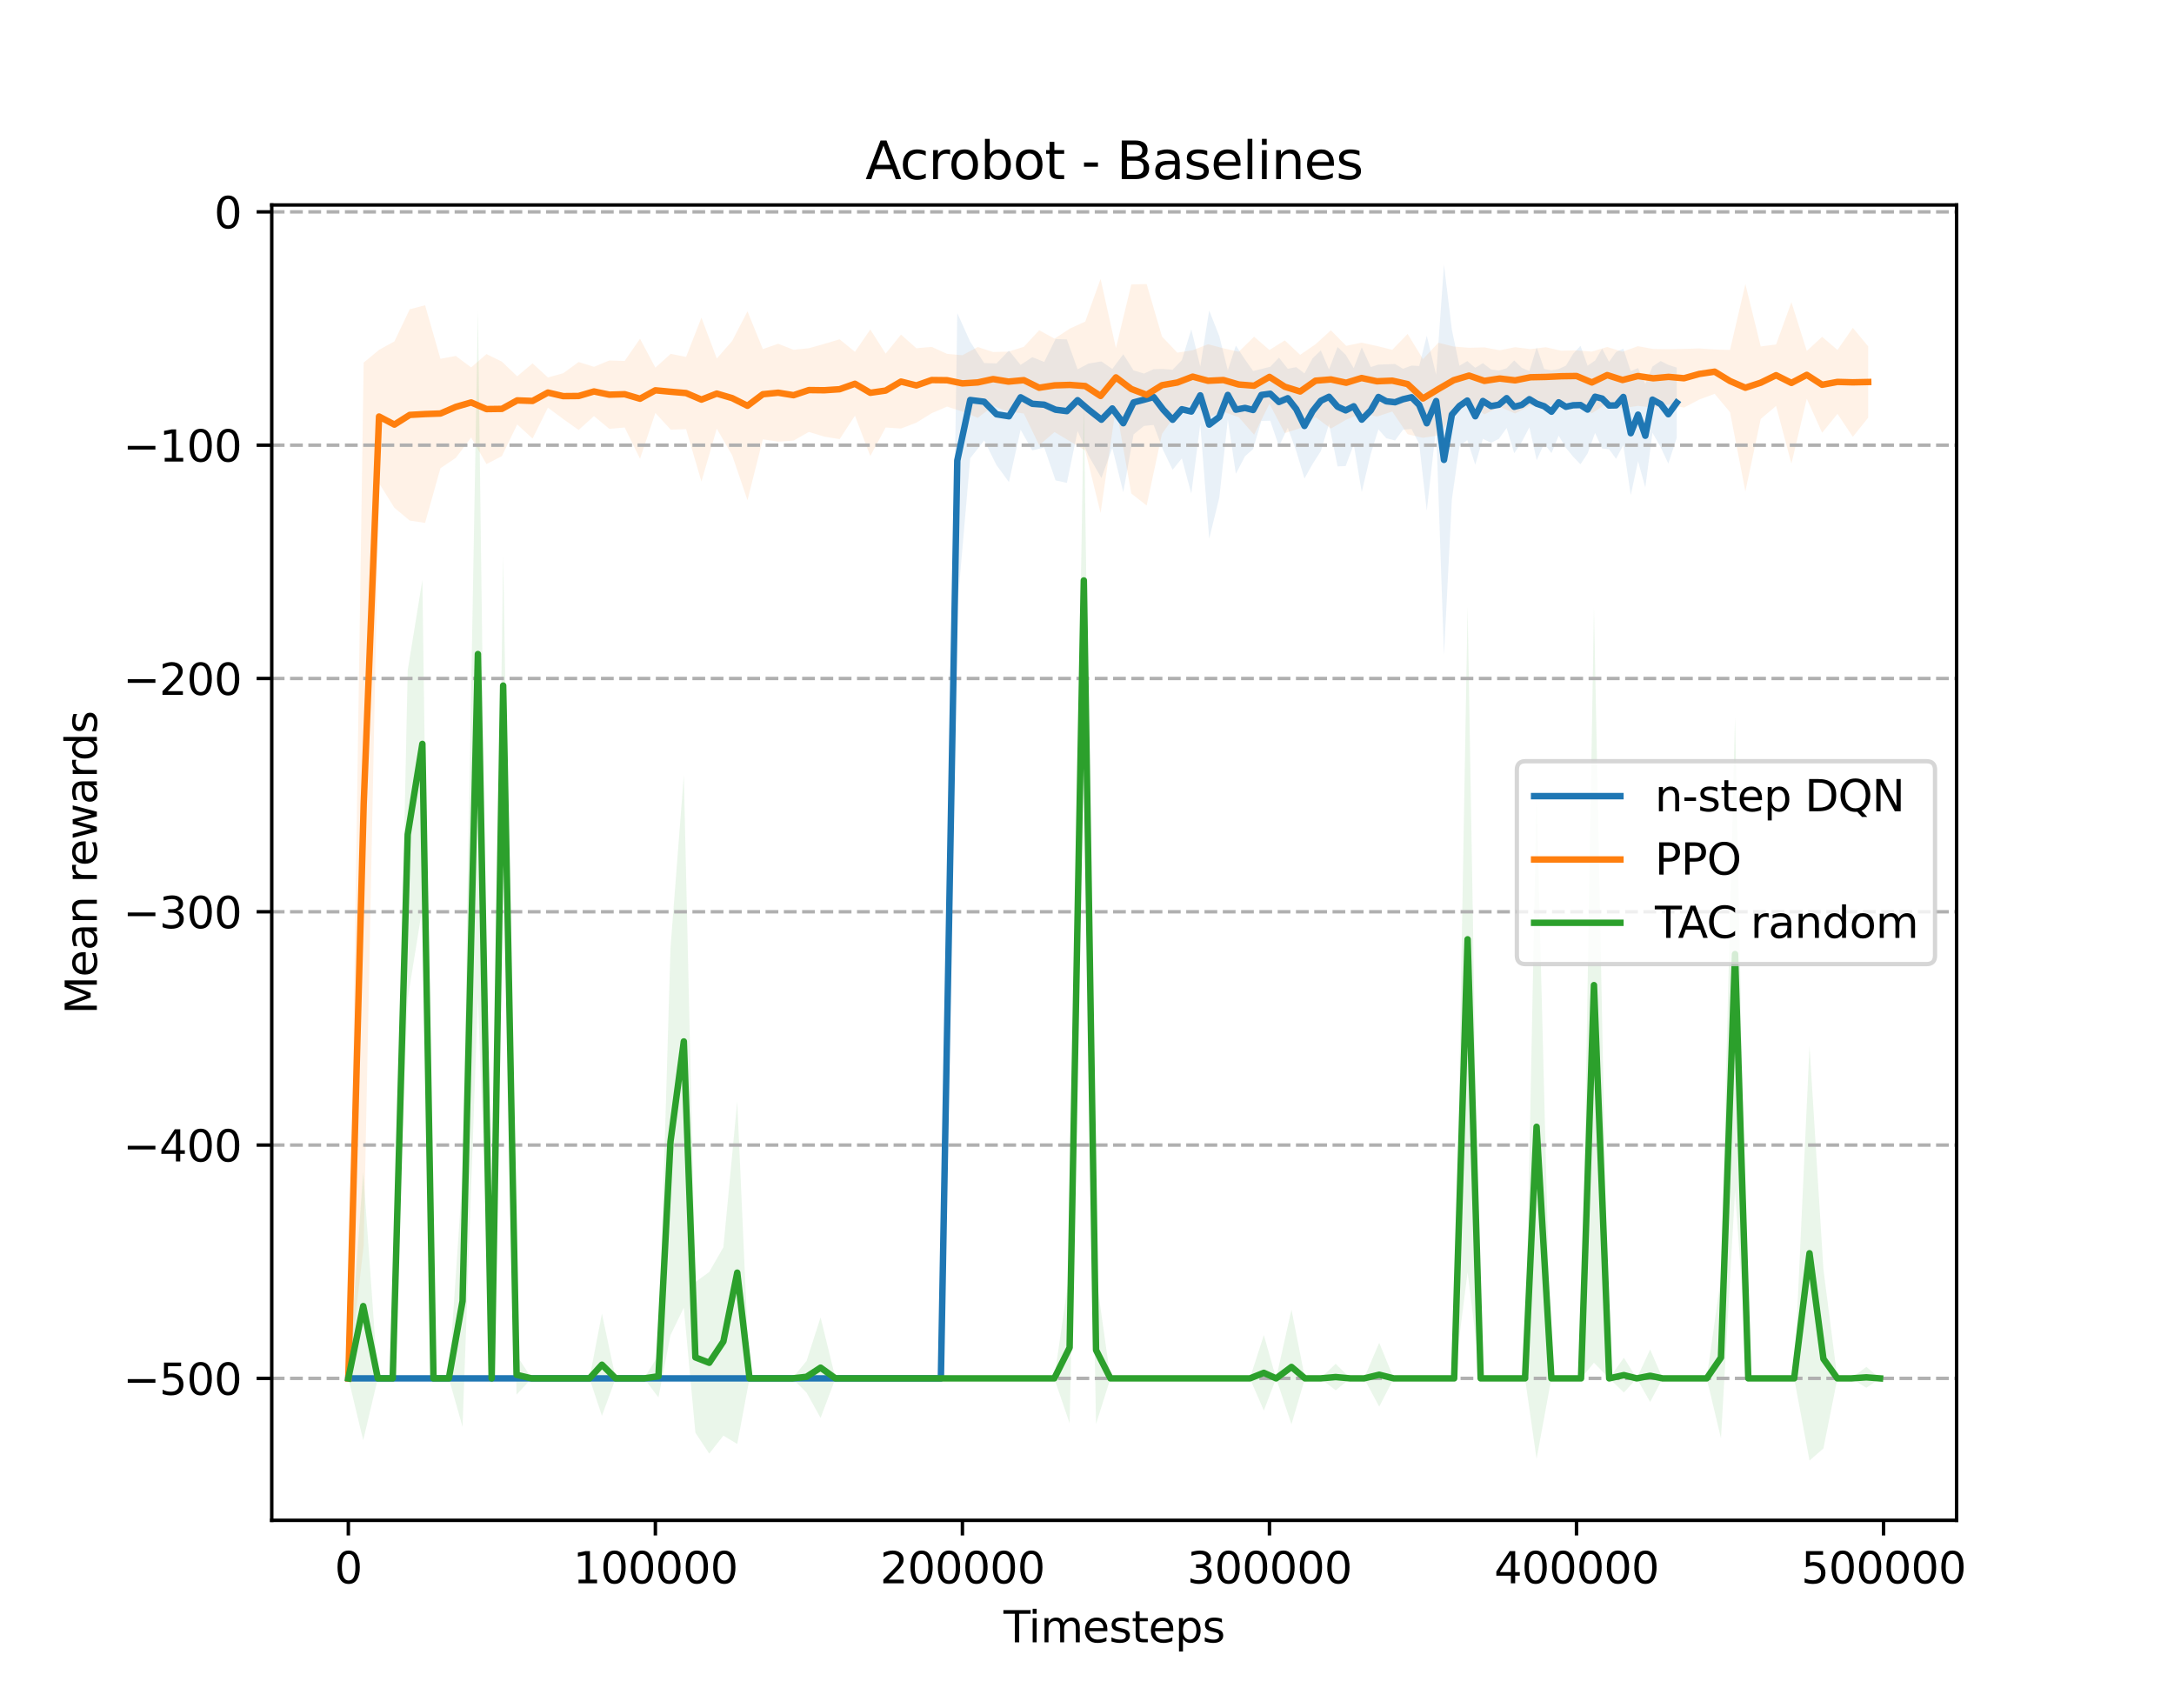 <?xml version="1.0" encoding="utf-8" standalone="no"?>
<!DOCTYPE svg PUBLIC "-//W3C//DTD SVG 1.1//EN"
  "http://www.w3.org/Graphics/SVG/1.1/DTD/svg11.dtd">
<svg xmlns:xlink="http://www.w3.org/1999/xlink" width="504pt" height="396pt" viewBox="0 0 504 396" xmlns="http://www.w3.org/2000/svg" version="1.1">
 <defs>
  <style type="text/css">*{stroke-linejoin: round; stroke-linecap: butt}</style>
 </defs>
 <g id="figure_1">
  <g id="patch_1">
   <path d="M 0 396 
L 504 396 
L 504 0 
L 0 0 
z
" style="fill: #ffffff"/>
  </g>
  <g id="axes_1">
   <g id="patch_2">
    <path d="M 63 352.44 
L 453.6 352.44 
L 453.6 47.52 
L 63 47.52 
z
" style="fill: #ffffff"/>
   </g>
   <g id="PolyCollection_1">
    <path d="M 80.755 319.532 
L 80.755 319.532 
L 89.652 319.532 
L 98.539 319.532 
L 107.437 319.532 
L 116.244 319.532 
L 125.096 319.532 
L 133.651 319.532 
L 142.549 319.532 
L 151.38 319.532 
L 160.135 319.532 
L 168.971 319.532 
L 177.641 319.532 
L 186.272 319.532 
L 194.784 319.532 
L 203.154 319.532 
L 211.414 319.532 
L 218.126 319.532 
L 221.926 140.928 
L 224.924 106.24 
L 228.16 102.103 
L 231.025 107.828 
L 233.901 111.746 
L 236.61 99.615 
L 239.311 104.415 
L 242.083 103.729 
L 244.71 111.361 
L 247.335 111.939 
L 249.821 99.932 
L 252.352 105.617 
L 255.339 110.809 
L 257.868 103.845 
L 260.409 114.102 
L 262.799 100.705 
L 265.218 98.738 
L 267.45 98.507 
L 269.663 104.381 
L 271.849 108.899 
L 273.988 106.266 
L 276.181 114.445 
L 278.259 98.349 
L 280.329 124.878 
L 282.672 115.374 
L 284.646 97.247 
L 286.511 109.831 
L 288.636 105.771 
L 290.51 104.089 
L 292.425 97.578 
L 294.484 97.52 
L 296.497 103.474 
L 298.543 99.149 
L 300.506 104.554 
L 302.411 110.929 
L 304.303 107.553 
L 306.205 104.586 
L 308.103 98.324 
L 310.095 108.122 
L 311.964 108.036 
L 313.836 103.035 
L 315.694 114.06 
L 317.794 105.177 
L 319.565 99.535 
L 321.375 101.591 
L 323.413 102.119 
L 325.267 99.614 
L 327.234 99.437 
L 329.009 102.893 
L 330.771 118.396 
L 332.946 99.074 
L 334.755 151.834 
L 336.588 115.803 
L 338.342 103.439 
L 340.163 102.006 
L 342.012 107.73 
L 343.778 101.727 
L 345.671 102.657 
L 347.486 101.731 
L 349.284 99.234 
L 351.041 105.057 
L 352.797 102.44 
L 354.556 99.066 
L 356.255 106.67 
L 357.981 102.805 
L 359.68 105.039 
L 361.349 100.989 
L 363.021 103.834 
L 364.702 105.872 
L 366.407 107.621 
L 368.051 105.118 
L 369.79 100.361 
L 371.423 103.967 
L 373.028 104.144 
L 374.65 106.352 
L 376.335 103.202 
L 378.062 114.788 
L 379.751 106.92 
L 381.433 113.029 
L 383.09 100.309 
L 384.995 103.675 
L 386.768 107.468 
L 388.715 101.497 
L 388.715 85.205 
L 388.715 85.205 
L 386.768 84.578 
L 384.995 83.687 
L 383.09 84.977 
L 381.433 89.001 
L 379.751 85.32 
L 378.062 86.063 
L 376.335 80.84 
L 374.65 81.594 
L 373.028 83.868 
L 371.423 80.822 
L 369.79 83.573 
L 368.051 84.776 
L 366.407 80.164 
L 364.702 82.01 
L 363.021 84.772 
L 361.349 85.541 
L 359.68 85.839 
L 357.981 85.542 
L 356.255 80.487 
L 354.556 86.014 
L 352.797 85.269 
L 351.041 83.549 
L 349.284 85.359 
L 347.486 85.912 
L 345.671 85.635 
L 343.778 84.186 
L 342.012 85.268 
L 340.163 83.702 
L 338.342 84.789 
L 336.588 76.437 
L 334.755 61.38 
L 332.946 86.872 
L 330.771 77.847 
L 329.009 84.848 
L 327.234 84.745 
L 325.267 85.488 
L 323.413 84.378 
L 321.375 84.463 
L 319.565 84.518 
L 317.794 85.084 
L 315.694 80.496 
L 313.836 85.333 
L 311.964 82.226 
L 310.095 80.441 
L 308.103 85.642 
L 306.205 81.241 
L 304.303 83.054 
L 302.411 86.558 
L 300.506 85.112 
L 298.543 85.488 
L 296.497 82.893 
L 294.484 85.029 
L 292.425 85.533 
L 290.51 85.999 
L 288.636 83.354 
L 286.511 80.117 
L 284.646 85.854 
L 282.672 77.927 
L 280.329 71.982 
L 278.259 84.946 
L 276.181 76.357 
L 273.988 83.476 
L 271.849 85.711 
L 269.663 85.534 
L 267.45 85.578 
L 265.218 86.591 
L 262.799 85.868 
L 260.409 82.119 
L 257.868 85.529 
L 255.339 83.779 
L 252.352 84.276 
L 249.821 85.613 
L 247.335 78.68 
L 244.71 78.597 
L 242.083 83.893 
L 239.311 82.796 
L 236.61 84.589 
L 233.901 81.263 
L 231.025 84.25 
L 228.16 84.156 
L 224.924 79.219 
L 221.926 72.589 
L 218.126 319.532 
L 211.414 319.532 
L 203.154 319.532 
L 194.784 319.532 
L 186.272 319.532 
L 177.641 319.532 
L 168.971 319.532 
L 160.135 319.532 
L 151.38 319.532 
L 142.549 319.532 
L 133.651 319.532 
L 125.096 319.532 
L 116.244 319.532 
L 107.437 319.532 
L 98.539 319.532 
L 89.652 319.532 
L 80.755 319.532 
z
" clip-path="url(#p7e1aefce16)" style="fill: #1f77b4; fill-opacity: 0.1"/>
   </g>
   <g id="PolyCollection_2">
    <path d="M 80.755 319.532 
L 80.755 319.532 
L 84.314 288.744 
L 87.873 112.009 
L 91.432 117.715 
L 94.991 120.678 
L 98.55 121.21 
L 102.109 108.542 
L 105.668 106.139 
L 109.227 101.416 
L 112.786 107.58 
L 116.345 105.737 
L 119.904 98.399 
L 123.464 101.661 
L 127.023 94.509 
L 130.582 97.146 
L 134.141 99.675 
L 137.7 96.456 
L 141.259 99.415 
L 144.818 99.104 
L 148.377 106.335 
L 151.936 95.732 
L 155.495 99.599 
L 159.054 99.492 
L 162.613 111.63 
L 166.172 99.374 
L 169.732 105.526 
L 173.291 115.954 
L 176.85 101.849 
L 180.409 102.381 
L 183.968 102.143 
L 187.527 100.127 
L 191.086 101.215 
L 194.645 101.806 
L 198.204 96.37 
L 201.763 105.717 
L 205.322 99.107 
L 208.881 99.344 
L 212.441 97.975 
L 216 95.784 
L 219.559 94.258 
L 223.118 95.407 
L 226.677 96.856 
L 230.236 94.15 
L 233.795 95.417 
L 237.354 95.851 
L 240.913 103.218 
L 244.472 100.159 
L 248.031 102.282 
L 251.59 104.431 
L 255.15 118.913 
L 258.709 94.282 
L 262.268 114.402 
L 265.827 117.187 
L 269.386 100.571 
L 272.945 95.59 
L 276.504 93.422 
L 280.063 96.75 
L 283.622 95.459 
L 287.181 96.719 
L 290.74 100.776 
L 294.299 93.604 
L 297.858 100.399 
L 301.418 99.254 
L 304.977 96.692 
L 308.536 99.351 
L 312.095 97.292 
L 315.654 95.823 
L 319.213 96.567 
L 322.772 95.402 
L 326.331 100.663 
L 329.89 101.496 
L 333.449 100.946 
L 337.008 95.938 
L 340.567 93.513 
L 344.127 96.059 
L 347.686 94.298 
L 351.245 95.857 
L 354.804 93.989 
L 358.363 94.265 
L 361.922 93.137 
L 365.481 93.116 
L 369.04 95.812 
L 372.599 93.476 
L 376.158 94.653 
L 379.717 94.085 
L 383.276 94.488 
L 386.835 93.775 
L 390.395 94.489 
L 393.954 92.612 
L 397.513 91.297 
L 401.072 95.55 
L 404.631 113.904 
L 408.19 97.121 
L 411.749 94.106 
L 415.308 107.492 
L 418.867 92.435 
L 422.426 100.319 
L 425.985 95.942 
L 429.544 101.262 
L 433.104 96.819 
L 433.104 80.29 
L 433.104 80.29 
L 429.544 75.997 
L 425.985 81.123 
L 422.426 78.077 
L 418.867 81.363 
L 415.308 70.049 
L 411.749 79.855 
L 408.19 80.312 
L 404.631 65.854 
L 401.072 81.115 
L 397.513 81.019 
L 393.954 80.765 
L 390.395 80.878 
L 386.835 80.954 
L 383.276 80.901 
L 379.717 80.254 
L 376.158 81.525 
L 372.599 80.431 
L 369.04 81.512 
L 365.481 81.213 
L 361.922 81.3 
L 358.363 80.496 
L 354.804 80.924 
L 351.245 80.483 
L 347.686 81.199 
L 344.127 80.53 
L 340.567 80.621 
L 337.008 80.337 
L 333.449 79.451 
L 329.89 83.249 
L 326.331 77.408 
L 322.772 81.09 
L 319.213 80.206 
L 315.654 79.436 
L 312.095 80.163 
L 308.536 76.568 
L 304.977 79.811 
L 301.418 82.256 
L 297.858 78.905 
L 294.299 81.135 
L 290.74 78.052 
L 287.181 81.547 
L 283.622 80.74 
L 280.063 79.796 
L 276.504 81.198 
L 272.945 81.756 
L 269.386 78.019 
L 265.827 65.849 
L 262.268 65.941 
L 258.709 80.684 
L 255.15 64.674 
L 251.59 74.549 
L 248.031 76.167 
L 244.472 78.507 
L 240.913 76.552 
L 237.354 80.403 
L 233.795 81.507 
L 230.236 81.606 
L 226.677 80.447 
L 223.118 82.351 
L 219.559 82.028 
L 216 80.416 
L 212.441 80.724 
L 208.881 77.569 
L 205.322 81.971 
L 201.763 76.388 
L 198.204 81.56 
L 194.645 78.655 
L 191.086 79.723 
L 187.527 80.724 
L 183.968 81.087 
L 180.409 79.692 
L 176.85 80.928 
L 173.291 72.176 
L 169.732 79.046 
L 166.172 83.11 
L 162.613 73.645 
L 159.054 82.743 
L 155.495 82.031 
L 151.936 85.227 
L 148.377 78.529 
L 144.818 83.672 
L 141.259 83.567 
L 137.7 85.033 
L 134.141 83.923 
L 130.582 86.517 
L 127.023 87.499 
L 123.464 84.23 
L 119.904 87.233 
L 116.345 83.832 
L 112.786 82.086 
L 109.227 85.168 
L 105.668 82.511 
L 102.109 83.18 
L 98.55 70.76 
L 94.991 71.693 
L 91.432 79.144 
L 87.873 81.108 
L 84.314 84.058 
L 80.755 319.532 
z
" clip-path="url(#p7e1aefce16)" style="fill: #ff7f0e; fill-opacity: 0.1"/>
   </g>
   <g id="PolyCollection_3">
    <path d="M 80.755 319.532 
L 80.755 319.532 
L 84.204 333.861 
L 87.592 319.532 
L 91.045 319.532 
L 94.519 231.559 
L 97.916 210.433 
L 100.494 319.532 
L 104.053 319.532 
L 107.235 330.767 
L 110.794 231.404 
L 113.986 319.532 
L 116.646 189.028 
L 119.756 323.289 
L 123.251 319.532 
L 126.699 319.532 
L 129.824 319.532 
L 133.327 319.532 
L 136.657 319.532 
L 139.545 328.199 
L 142.736 319.532 
L 145.923 319.532 
L 149.317 319.532 
L 152.648 323.936 
L 155.44 309.515 
L 158.53 303.135 
L 161.215 332.135 
L 164.425 336.968 
L 167.706 332.809 
L 170.914 334.739 
L 173.763 319.532 
L 176.669 319.532 
L 180.133 319.532 
L 183.658 319.532 
L 186.977 322.823 
L 190.236 328.693 
L 193.692 319.532 
L 197.251 319.532 
L 200.713 319.532 
L 204.272 319.532 
L 207.822 319.532 
L 210.913 319.532 
L 214.409 319.532 
L 217.968 319.532 
L 221.31 319.532 
L 223.929 319.532 
L 227.058 319.532 
L 230.491 319.532 
L 233.955 319.532 
L 237.513 319.532 
L 240.851 319.532 
L 244.41 319.532 
L 247.969 329.944 
L 251.263 175.645 
L 254.095 330.103 
L 257.434 319.532 
L 260.994 319.532 
L 264.308 319.532 
L 267.379 319.532 
L 270.767 319.532 
L 273.699 319.532 
L 277.009 319.532 
L 280.302 319.532 
L 283.514 319.532 
L 286.815 319.532 
L 289.761 319.532 
L 292.997 326.99 
L 295.844 319.532 
L 299.403 330.166 
L 302.536 319.532 
L 306.095 319.532 
L 309.654 322.291 
L 313.056 319.532 
L 316.218 319.532 
L 319.742 326.077 
L 323.128 319.532 
L 326.59 319.532 
L 330.149 319.532 
L 333.708 319.532 
L 337.114 319.532 
L 340.236 294.912 
L 343.269 319.532 
L 346.828 319.532 
L 349.986 319.532 
L 353.545 319.532 
L 356.225 338.186 
L 359.658 319.532 
L 363.012 319.532 
L 366.532 319.532 
L 369.53 315.903 
L 373.064 319.532 
L 376.466 322.811 
L 379.449 319.532 
L 382.557 325.001 
L 385.463 319.532 
L 388.546 319.532 
L 392.105 319.532 
L 395.664 319.532 
L 398.975 333.416 
L 402.234 276.136 
L 405.31 319.532 
L 408.869 319.532 
L 412.383 319.532 
L 415.942 319.532 
L 419.501 338.58 
L 422.726 335.766 
L 425.964 319.532 
L 429.124 319.532 
L 432.683 321.71 
L 435.845 319.532 
L 435.845 319.532 
L 435.845 319.532 
L 432.683 316.867 
L 429.124 319.532 
L 425.964 319.532 
L 422.726 294.255 
L 419.501 242.474 
L 415.942 319.532 
L 412.383 319.532 
L 408.869 319.532 
L 405.31 319.532 
L 402.234 166.217 
L 398.975 295.999 
L 395.664 319.532 
L 392.105 319.532 
L 388.546 319.532 
L 385.463 319.532 
L 382.557 312.84 
L 379.449 319.532 
L 376.466 314.738 
L 373.064 319.532 
L 369.53 140.836 
L 366.532 319.532 
L 363.012 319.532 
L 359.658 319.532 
L 356.225 184.231 
L 353.545 319.532 
L 349.986 319.532 
L 346.828 319.532 
L 343.269 319.532 
L 340.236 140.583 
L 337.114 319.532 
L 333.708 319.532 
L 330.149 319.532 
L 326.59 319.532 
L 323.128 319.532 
L 319.742 311.289 
L 316.218 319.532 
L 313.056 319.532 
L 309.654 316.156 
L 306.095 319.532 
L 302.536 319.532 
L 299.403 303.587 
L 295.844 319.532 
L 292.997 309.499 
L 289.761 319.532 
L 286.815 319.532 
L 283.514 319.532 
L 280.302 319.532 
L 277.009 319.532 
L 273.699 319.532 
L 270.767 319.532 
L 267.379 319.532 
L 264.308 319.532 
L 260.994 319.532 
L 257.434 319.532 
L 254.095 295.819 
L 251.263 93.458 
L 247.969 294.863 
L 244.41 319.532 
L 240.851 319.532 
L 237.513 319.532 
L 233.955 319.532 
L 230.491 319.532 
L 227.058 319.532 
L 223.929 319.532 
L 221.31 319.532 
L 217.968 319.532 
L 214.409 319.532 
L 210.913 319.532 
L 207.822 319.532 
L 204.272 319.532 
L 200.713 319.532 
L 197.251 319.532 
L 193.692 319.532 
L 190.236 305.395 
L 186.977 315.505 
L 183.658 319.532 
L 180.133 319.532 
L 176.669 319.532 
L 173.763 319.532 
L 170.914 255.304 
L 167.706 289.143 
L 164.425 294.859 
L 161.215 297.194 
L 158.53 179.705 
L 155.44 219.76 
L 152.648 314.143 
L 149.317 319.532 
L 145.923 319.532 
L 142.736 319.532 
L 139.545 304.526 
L 136.657 319.532 
L 133.327 319.532 
L 129.824 319.532 
L 126.699 319.532 
L 123.251 319.532 
L 119.756 314.12 
L 116.646 128.825 
L 113.986 319.532 
L 110.794 71.836 
L 107.235 272.451 
L 104.053 319.532 
L 100.494 319.532 
L 97.916 134.463 
L 94.519 155.391 
L 91.045 319.532 
L 87.592 319.532 
L 84.204 271.682 
L 80.755 319.532 
z
" clip-path="url(#p7e1aefce16)" style="fill: #2ca02c; fill-opacity: 0.1"/>
   </g>
   <g id="matplotlib.axis_1">
    <g id="xtick_1">
     <g id="line2d_1">
      <defs>
       <path id="me115e89c28" d="M 0 0 
L 0 3.5 
" style="stroke: #000000; stroke-width: 0.8"/>
      </defs>
      <g>
       <use xlink:href="#me115e89c28" x="80.755" y="352.44" style="stroke: #000000; stroke-width: 0.8"/>
      </g>
     </g>
     <g id="text_1">
      <!-- 0 -->
      <g transform="translate(77.573 367.038) scale(0.1 -0.1)">
       <defs>
        <path id="DejaVuSans-30" d="M 2034 4250 
Q 1547 4250 1301 3770 
Q 1056 3291 1056 2328 
Q 1056 1369 1301 889 
Q 1547 409 2034 409 
Q 2525 409 2770 889 
Q 3016 1369 3016 2328 
Q 3016 3291 2770 3770 
Q 2525 4250 2034 4250 
z
M 2034 4750 
Q 2819 4750 3233 4129 
Q 3647 3509 3647 2328 
Q 3647 1150 3233 529 
Q 2819 -91 2034 -91 
Q 1250 -91 836 529 
Q 422 1150 422 2328 
Q 422 3509 836 4129 
Q 1250 4750 2034 4750 
z
" transform="scale(0.016)"/>
       </defs>
       <use xlink:href="#DejaVuSans-30"/>
      </g>
     </g>
    </g>
    <g id="xtick_2">
     <g id="line2d_2">
      <g>
       <use xlink:href="#me115e89c28" x="151.936" y="352.44" style="stroke: #000000; stroke-width: 0.8"/>
      </g>
     </g>
     <g id="text_2">
      <!-- 100000 -->
      <g transform="translate(132.849 367.038) scale(0.1 -0.1)">
       <defs>
        <path id="DejaVuSans-31" d="M 794 531 
L 1825 531 
L 1825 4091 
L 703 3866 
L 703 4441 
L 1819 4666 
L 2450 4666 
L 2450 531 
L 3481 531 
L 3481 0 
L 794 0 
L 794 531 
z
" transform="scale(0.016)"/>
       </defs>
       <use xlink:href="#DejaVuSans-31"/>
       <use xlink:href="#DejaVuSans-30" x="63.623"/>
       <use xlink:href="#DejaVuSans-30" x="127.246"/>
       <use xlink:href="#DejaVuSans-30" x="190.869"/>
       <use xlink:href="#DejaVuSans-30" x="254.492"/>
       <use xlink:href="#DejaVuSans-30" x="318.115"/>
      </g>
     </g>
    </g>
    <g id="xtick_3">
     <g id="line2d_3">
      <g>
       <use xlink:href="#me115e89c28" x="223.118" y="352.44" style="stroke: #000000; stroke-width: 0.8"/>
      </g>
     </g>
     <g id="text_3">
      <!-- 200000 -->
      <g transform="translate(204.03 367.038) scale(0.1 -0.1)">
       <defs>
        <path id="DejaVuSans-32" d="M 1228 531 
L 3431 531 
L 3431 0 
L 469 0 
L 469 531 
Q 828 903 1448 1529 
Q 2069 2156 2228 2338 
Q 2531 2678 2651 2914 
Q 2772 3150 2772 3378 
Q 2772 3750 2511 3984 
Q 2250 4219 1831 4219 
Q 1534 4219 1204 4116 
Q 875 4013 500 3803 
L 500 4441 
Q 881 4594 1212 4672 
Q 1544 4750 1819 4750 
Q 2544 4750 2975 4387 
Q 3406 4025 3406 3419 
Q 3406 3131 3298 2873 
Q 3191 2616 2906 2266 
Q 2828 2175 2409 1742 
Q 1991 1309 1228 531 
z
" transform="scale(0.016)"/>
       </defs>
       <use xlink:href="#DejaVuSans-32"/>
       <use xlink:href="#DejaVuSans-30" x="63.623"/>
       <use xlink:href="#DejaVuSans-30" x="127.246"/>
       <use xlink:href="#DejaVuSans-30" x="190.869"/>
       <use xlink:href="#DejaVuSans-30" x="254.492"/>
       <use xlink:href="#DejaVuSans-30" x="318.115"/>
      </g>
     </g>
    </g>
    <g id="xtick_4">
     <g id="line2d_4">
      <g>
       <use xlink:href="#me115e89c28" x="294.299" y="352.44" style="stroke: #000000; stroke-width: 0.8"/>
      </g>
     </g>
     <g id="text_4">
      <!-- 300000 -->
      <g transform="translate(275.212 367.038) scale(0.1 -0.1)">
       <defs>
        <path id="DejaVuSans-33" d="M 2597 2516 
Q 3050 2419 3304 2112 
Q 3559 1806 3559 1356 
Q 3559 666 3084 287 
Q 2609 -91 1734 -91 
Q 1441 -91 1130 -33 
Q 819 25 488 141 
L 488 750 
Q 750 597 1062 519 
Q 1375 441 1716 441 
Q 2309 441 2620 675 
Q 2931 909 2931 1356 
Q 2931 1769 2642 2001 
Q 2353 2234 1838 2234 
L 1294 2234 
L 1294 2753 
L 1863 2753 
Q 2328 2753 2575 2939 
Q 2822 3125 2822 3475 
Q 2822 3834 2567 4026 
Q 2313 4219 1838 4219 
Q 1578 4219 1281 4162 
Q 984 4106 628 3988 
L 628 4550 
Q 988 4650 1302 4700 
Q 1616 4750 1894 4750 
Q 2613 4750 3031 4423 
Q 3450 4097 3450 3541 
Q 3450 3153 3228 2886 
Q 3006 2619 2597 2516 
z
" transform="scale(0.016)"/>
       </defs>
       <use xlink:href="#DejaVuSans-33"/>
       <use xlink:href="#DejaVuSans-30" x="63.623"/>
       <use xlink:href="#DejaVuSans-30" x="127.246"/>
       <use xlink:href="#DejaVuSans-30" x="190.869"/>
       <use xlink:href="#DejaVuSans-30" x="254.492"/>
       <use xlink:href="#DejaVuSans-30" x="318.115"/>
      </g>
     </g>
    </g>
    <g id="xtick_5">
     <g id="line2d_5">
      <g>
       <use xlink:href="#me115e89c28" x="365.481" y="352.44" style="stroke: #000000; stroke-width: 0.8"/>
      </g>
     </g>
     <g id="text_5">
      <!-- 400000 -->
      <g transform="translate(346.394 367.038) scale(0.1 -0.1)">
       <defs>
        <path id="DejaVuSans-34" d="M 2419 4116 
L 825 1625 
L 2419 1625 
L 2419 4116 
z
M 2253 4666 
L 3047 4666 
L 3047 1625 
L 3713 1625 
L 3713 1100 
L 3047 1100 
L 3047 0 
L 2419 0 
L 2419 1100 
L 313 1100 
L 313 1709 
L 2253 4666 
z
" transform="scale(0.016)"/>
       </defs>
       <use xlink:href="#DejaVuSans-34"/>
       <use xlink:href="#DejaVuSans-30" x="63.623"/>
       <use xlink:href="#DejaVuSans-30" x="127.246"/>
       <use xlink:href="#DejaVuSans-30" x="190.869"/>
       <use xlink:href="#DejaVuSans-30" x="254.492"/>
       <use xlink:href="#DejaVuSans-30" x="318.115"/>
      </g>
     </g>
    </g>
    <g id="xtick_6">
     <g id="line2d_6">
      <g>
       <use xlink:href="#me115e89c28" x="436.663" y="352.44" style="stroke: #000000; stroke-width: 0.8"/>
      </g>
     </g>
     <g id="text_6">
      <!-- 500000 -->
      <g transform="translate(417.575 367.038) scale(0.1 -0.1)">
       <defs>
        <path id="DejaVuSans-35" d="M 691 4666 
L 3169 4666 
L 3169 4134 
L 1269 4134 
L 1269 2991 
Q 1406 3038 1543 3061 
Q 1681 3084 1819 3084 
Q 2600 3084 3056 2656 
Q 3513 2228 3513 1497 
Q 3513 744 3044 326 
Q 2575 -91 1722 -91 
Q 1428 -91 1123 -41 
Q 819 9 494 109 
L 494 744 
Q 775 591 1075 516 
Q 1375 441 1709 441 
Q 2250 441 2565 725 
Q 2881 1009 2881 1497 
Q 2881 1984 2565 2268 
Q 2250 2553 1709 2553 
Q 1456 2553 1204 2497 
Q 953 2441 691 2322 
L 691 4666 
z
" transform="scale(0.016)"/>
       </defs>
       <use xlink:href="#DejaVuSans-35"/>
       <use xlink:href="#DejaVuSans-30" x="63.623"/>
       <use xlink:href="#DejaVuSans-30" x="127.246"/>
       <use xlink:href="#DejaVuSans-30" x="190.869"/>
       <use xlink:href="#DejaVuSans-30" x="254.492"/>
       <use xlink:href="#DejaVuSans-30" x="318.115"/>
      </g>
     </g>
    </g>
    <g id="text_7">
     <!-- Timesteps -->
     <g transform="translate(232.646 380.717) scale(0.1 -0.1)">
      <defs>
       <path id="DejaVuSans-54" d="M -19 4666 
L 3928 4666 
L 3928 4134 
L 2272 4134 
L 2272 0 
L 1638 0 
L 1638 4134 
L -19 4134 
L -19 4666 
z
" transform="scale(0.016)"/>
       <path id="DejaVuSans-69" d="M 603 3500 
L 1178 3500 
L 1178 0 
L 603 0 
L 603 3500 
z
M 603 4863 
L 1178 4863 
L 1178 4134 
L 603 4134 
L 603 4863 
z
" transform="scale(0.016)"/>
       <path id="DejaVuSans-6d" d="M 3328 2828 
Q 3544 3216 3844 3400 
Q 4144 3584 4550 3584 
Q 5097 3584 5394 3201 
Q 5691 2819 5691 2113 
L 5691 0 
L 5113 0 
L 5113 2094 
Q 5113 2597 4934 2840 
Q 4756 3084 4391 3084 
Q 3944 3084 3684 2787 
Q 3425 2491 3425 1978 
L 3425 0 
L 2847 0 
L 2847 2094 
Q 2847 2600 2669 2842 
Q 2491 3084 2119 3084 
Q 1678 3084 1418 2786 
Q 1159 2488 1159 1978 
L 1159 0 
L 581 0 
L 581 3500 
L 1159 3500 
L 1159 2956 
Q 1356 3278 1631 3431 
Q 1906 3584 2284 3584 
Q 2666 3584 2933 3390 
Q 3200 3197 3328 2828 
z
" transform="scale(0.016)"/>
       <path id="DejaVuSans-65" d="M 3597 1894 
L 3597 1613 
L 953 1613 
Q 991 1019 1311 708 
Q 1631 397 2203 397 
Q 2534 397 2845 478 
Q 3156 559 3463 722 
L 3463 178 
Q 3153 47 2828 -22 
Q 2503 -91 2169 -91 
Q 1331 -91 842 396 
Q 353 884 353 1716 
Q 353 2575 817 3079 
Q 1281 3584 2069 3584 
Q 2775 3584 3186 3129 
Q 3597 2675 3597 1894 
z
M 3022 2063 
Q 3016 2534 2758 2815 
Q 2500 3097 2075 3097 
Q 1594 3097 1305 2825 
Q 1016 2553 972 2059 
L 3022 2063 
z
" transform="scale(0.016)"/>
       <path id="DejaVuSans-73" d="M 2834 3397 
L 2834 2853 
Q 2591 2978 2328 3040 
Q 2066 3103 1784 3103 
Q 1356 3103 1142 2972 
Q 928 2841 928 2578 
Q 928 2378 1081 2264 
Q 1234 2150 1697 2047 
L 1894 2003 
Q 2506 1872 2764 1633 
Q 3022 1394 3022 966 
Q 3022 478 2636 193 
Q 2250 -91 1575 -91 
Q 1294 -91 989 -36 
Q 684 19 347 128 
L 347 722 
Q 666 556 975 473 
Q 1284 391 1588 391 
Q 1994 391 2212 530 
Q 2431 669 2431 922 
Q 2431 1156 2273 1281 
Q 2116 1406 1581 1522 
L 1381 1569 
Q 847 1681 609 1914 
Q 372 2147 372 2553 
Q 372 3047 722 3315 
Q 1072 3584 1716 3584 
Q 2034 3584 2315 3537 
Q 2597 3491 2834 3397 
z
" transform="scale(0.016)"/>
       <path id="DejaVuSans-74" d="M 1172 4494 
L 1172 3500 
L 2356 3500 
L 2356 3053 
L 1172 3053 
L 1172 1153 
Q 1172 725 1289 603 
Q 1406 481 1766 481 
L 2356 481 
L 2356 0 
L 1766 0 
Q 1100 0 847 248 
Q 594 497 594 1153 
L 594 3053 
L 172 3053 
L 172 3500 
L 594 3500 
L 594 4494 
L 1172 4494 
z
" transform="scale(0.016)"/>
       <path id="DejaVuSans-70" d="M 1159 525 
L 1159 -1331 
L 581 -1331 
L 581 3500 
L 1159 3500 
L 1159 2969 
Q 1341 3281 1617 3432 
Q 1894 3584 2278 3584 
Q 2916 3584 3314 3078 
Q 3713 2572 3713 1747 
Q 3713 922 3314 415 
Q 2916 -91 2278 -91 
Q 1894 -91 1617 61 
Q 1341 213 1159 525 
z
M 3116 1747 
Q 3116 2381 2855 2742 
Q 2594 3103 2138 3103 
Q 1681 3103 1420 2742 
Q 1159 2381 1159 1747 
Q 1159 1113 1420 752 
Q 1681 391 2138 391 
Q 2594 391 2855 752 
Q 3116 1113 3116 1747 
z
" transform="scale(0.016)"/>
      </defs>
      <use xlink:href="#DejaVuSans-54"/>
      <use xlink:href="#DejaVuSans-69" x="57.959"/>
      <use xlink:href="#DejaVuSans-6d" x="85.742"/>
      <use xlink:href="#DejaVuSans-65" x="183.154"/>
      <use xlink:href="#DejaVuSans-73" x="244.678"/>
      <use xlink:href="#DejaVuSans-74" x="296.777"/>
      <use xlink:href="#DejaVuSans-65" x="335.986"/>
      <use xlink:href="#DejaVuSans-70" x="397.51"/>
      <use xlink:href="#DejaVuSans-73" x="460.986"/>
     </g>
    </g>
   </g>
   <g id="matplotlib.axis_2">
    <g id="ytick_1">
     <g id="line2d_7">
      <path d="M 63 319.532 
L 453.6 319.532 
" clip-path="url(#p7e1aefce16)" style="fill: none; stroke-dasharray: 2.96,1.28; stroke-dashoffset: 0; stroke: #b0b0b0; stroke-width: 0.8"/>
     </g>
     <g id="line2d_8">
      <defs>
       <path id="m45fb98a488" d="M 0 0 
L -3.5 0 
" style="stroke: #000000; stroke-width: 0.8"/>
      </defs>
      <g>
       <use xlink:href="#m45fb98a488" x="63" y="319.532" style="stroke: #000000; stroke-width: 0.8"/>
      </g>
     </g>
     <g id="text_8">
      <!-- −500 -->
      <g transform="translate(28.533 323.331) scale(0.1 -0.1)">
       <defs>
        <path id="DejaVuSans-2212" d="M 678 2272 
L 4684 2272 
L 4684 1741 
L 678 1741 
L 678 2272 
z
" transform="scale(0.016)"/>
       </defs>
       <use xlink:href="#DejaVuSans-2212"/>
       <use xlink:href="#DejaVuSans-35" x="83.789"/>
       <use xlink:href="#DejaVuSans-30" x="147.412"/>
       <use xlink:href="#DejaVuSans-30" x="211.035"/>
      </g>
     </g>
    </g>
    <g id="ytick_2">
     <g id="line2d_9">
      <path d="M 63 265.449 
L 453.6 265.449 
" clip-path="url(#p7e1aefce16)" style="fill: none; stroke-dasharray: 2.96,1.28; stroke-dashoffset: 0; stroke: #b0b0b0; stroke-width: 0.8"/>
     </g>
     <g id="line2d_10">
      <g>
       <use xlink:href="#m45fb98a488" x="63" y="265.449" style="stroke: #000000; stroke-width: 0.8"/>
      </g>
     </g>
     <g id="text_9">
      <!-- −400 -->
      <g transform="translate(28.533 269.248) scale(0.1 -0.1)">
       <use xlink:href="#DejaVuSans-2212"/>
       <use xlink:href="#DejaVuSans-34" x="83.789"/>
       <use xlink:href="#DejaVuSans-30" x="147.412"/>
       <use xlink:href="#DejaVuSans-30" x="211.035"/>
      </g>
     </g>
    </g>
    <g id="ytick_3">
     <g id="line2d_11">
      <path d="M 63 211.366 
L 453.6 211.366 
" clip-path="url(#p7e1aefce16)" style="fill: none; stroke-dasharray: 2.96,1.28; stroke-dashoffset: 0; stroke: #b0b0b0; stroke-width: 0.8"/>
     </g>
     <g id="line2d_12">
      <g>
       <use xlink:href="#m45fb98a488" x="63" y="211.366" style="stroke: #000000; stroke-width: 0.8"/>
      </g>
     </g>
     <g id="text_10">
      <!-- −300 -->
      <g transform="translate(28.533 215.165) scale(0.1 -0.1)">
       <use xlink:href="#DejaVuSans-2212"/>
       <use xlink:href="#DejaVuSans-33" x="83.789"/>
       <use xlink:href="#DejaVuSans-30" x="147.412"/>
       <use xlink:href="#DejaVuSans-30" x="211.035"/>
      </g>
     </g>
    </g>
    <g id="ytick_4">
     <g id="line2d_13">
      <path d="M 63 157.283 
L 453.6 157.283 
" clip-path="url(#p7e1aefce16)" style="fill: none; stroke-dasharray: 2.96,1.28; stroke-dashoffset: 0; stroke: #b0b0b0; stroke-width: 0.8"/>
     </g>
     <g id="line2d_14">
      <g>
       <use xlink:href="#m45fb98a488" x="63" y="157.283" style="stroke: #000000; stroke-width: 0.8"/>
      </g>
     </g>
     <g id="text_11">
      <!-- −200 -->
      <g transform="translate(28.533 161.082) scale(0.1 -0.1)">
       <use xlink:href="#DejaVuSans-2212"/>
       <use xlink:href="#DejaVuSans-32" x="83.789"/>
       <use xlink:href="#DejaVuSans-30" x="147.412"/>
       <use xlink:href="#DejaVuSans-30" x="211.035"/>
      </g>
     </g>
    </g>
    <g id="ytick_5">
     <g id="line2d_15">
      <path d="M 63 103.2 
L 453.6 103.2 
" clip-path="url(#p7e1aefce16)" style="fill: none; stroke-dasharray: 2.96,1.28; stroke-dashoffset: 0; stroke: #b0b0b0; stroke-width: 0.8"/>
     </g>
     <g id="line2d_16">
      <g>
       <use xlink:href="#m45fb98a488" x="63" y="103.2" style="stroke: #000000; stroke-width: 0.8"/>
      </g>
     </g>
     <g id="text_12">
      <!-- −100 -->
      <g transform="translate(28.533 106.999) scale(0.1 -0.1)">
       <use xlink:href="#DejaVuSans-2212"/>
       <use xlink:href="#DejaVuSans-31" x="83.789"/>
       <use xlink:href="#DejaVuSans-30" x="147.412"/>
       <use xlink:href="#DejaVuSans-30" x="211.035"/>
      </g>
     </g>
    </g>
    <g id="ytick_6">
     <g id="line2d_17">
      <path d="M 63 49.117 
L 453.6 49.117 
" clip-path="url(#p7e1aefce16)" style="fill: none; stroke-dasharray: 2.96,1.28; stroke-dashoffset: 0; stroke: #b0b0b0; stroke-width: 0.8"/>
     </g>
     <g id="line2d_18">
      <g>
       <use xlink:href="#m45fb98a488" x="63" y="49.117" style="stroke: #000000; stroke-width: 0.8"/>
      </g>
     </g>
     <g id="text_13">
      <!-- 0 -->
      <g transform="translate(49.638 52.916) scale(0.1 -0.1)">
       <use xlink:href="#DejaVuSans-30"/>
      </g>
     </g>
    </g>
    <g id="text_14">
     <!-- Mean rewards -->
     <g transform="translate(22.453 235.112) rotate(-90) scale(0.1 -0.1)">
      <defs>
       <path id="DejaVuSans-4d" d="M 628 4666 
L 1569 4666 
L 2759 1491 
L 3956 4666 
L 4897 4666 
L 4897 0 
L 4281 0 
L 4281 4097 
L 3078 897 
L 2444 897 
L 1241 4097 
L 1241 0 
L 628 0 
L 628 4666 
z
" transform="scale(0.016)"/>
       <path id="DejaVuSans-61" d="M 2194 1759 
Q 1497 1759 1228 1600 
Q 959 1441 959 1056 
Q 959 750 1161 570 
Q 1363 391 1709 391 
Q 2188 391 2477 730 
Q 2766 1069 2766 1631 
L 2766 1759 
L 2194 1759 
z
M 3341 1997 
L 3341 0 
L 2766 0 
L 2766 531 
Q 2569 213 2275 61 
Q 1981 -91 1556 -91 
Q 1019 -91 701 211 
Q 384 513 384 1019 
Q 384 1609 779 1909 
Q 1175 2209 1959 2209 
L 2766 2209 
L 2766 2266 
Q 2766 2663 2505 2880 
Q 2244 3097 1772 3097 
Q 1472 3097 1187 3025 
Q 903 2953 641 2809 
L 641 3341 
Q 956 3463 1253 3523 
Q 1550 3584 1831 3584 
Q 2591 3584 2966 3190 
Q 3341 2797 3341 1997 
z
" transform="scale(0.016)"/>
       <path id="DejaVuSans-6e" d="M 3513 2113 
L 3513 0 
L 2938 0 
L 2938 2094 
Q 2938 2591 2744 2837 
Q 2550 3084 2163 3084 
Q 1697 3084 1428 2787 
Q 1159 2491 1159 1978 
L 1159 0 
L 581 0 
L 581 3500 
L 1159 3500 
L 1159 2956 
Q 1366 3272 1645 3428 
Q 1925 3584 2291 3584 
Q 2894 3584 3203 3211 
Q 3513 2838 3513 2113 
z
" transform="scale(0.016)"/>
       <path id="DejaVuSans-20" transform="scale(0.016)"/>
       <path id="DejaVuSans-72" d="M 2631 2963 
Q 2534 3019 2420 3045 
Q 2306 3072 2169 3072 
Q 1681 3072 1420 2755 
Q 1159 2438 1159 1844 
L 1159 0 
L 581 0 
L 581 3500 
L 1159 3500 
L 1159 2956 
Q 1341 3275 1631 3429 
Q 1922 3584 2338 3584 
Q 2397 3584 2469 3576 
Q 2541 3569 2628 3553 
L 2631 2963 
z
" transform="scale(0.016)"/>
       <path id="DejaVuSans-77" d="M 269 3500 
L 844 3500 
L 1563 769 
L 2278 3500 
L 2956 3500 
L 3675 769 
L 4391 3500 
L 4966 3500 
L 4050 0 
L 3372 0 
L 2619 2869 
L 1863 0 
L 1184 0 
L 269 3500 
z
" transform="scale(0.016)"/>
       <path id="DejaVuSans-64" d="M 2906 2969 
L 2906 4863 
L 3481 4863 
L 3481 0 
L 2906 0 
L 2906 525 
Q 2725 213 2448 61 
Q 2172 -91 1784 -91 
Q 1150 -91 751 415 
Q 353 922 353 1747 
Q 353 2572 751 3078 
Q 1150 3584 1784 3584 
Q 2172 3584 2448 3432 
Q 2725 3281 2906 2969 
z
M 947 1747 
Q 947 1113 1208 752 
Q 1469 391 1925 391 
Q 2381 391 2643 752 
Q 2906 1113 2906 1747 
Q 2906 2381 2643 2742 
Q 2381 3103 1925 3103 
Q 1469 3103 1208 2742 
Q 947 2381 947 1747 
z
" transform="scale(0.016)"/>
      </defs>
      <use xlink:href="#DejaVuSans-4d"/>
      <use xlink:href="#DejaVuSans-65" x="86.279"/>
      <use xlink:href="#DejaVuSans-61" x="147.803"/>
      <use xlink:href="#DejaVuSans-6e" x="209.082"/>
      <use xlink:href="#DejaVuSans-20" x="272.461"/>
      <use xlink:href="#DejaVuSans-72" x="304.248"/>
      <use xlink:href="#DejaVuSans-65" x="343.111"/>
      <use xlink:href="#DejaVuSans-77" x="404.635"/>
      <use xlink:href="#DejaVuSans-61" x="486.422"/>
      <use xlink:href="#DejaVuSans-72" x="547.701"/>
      <use xlink:href="#DejaVuSans-64" x="587.064"/>
      <use xlink:href="#DejaVuSans-73" x="650.541"/>
     </g>
    </g>
   </g>
   <g id="line2d_19">
    <path d="M 80.755 319.532 
L 89.652 319.532 
L 98.539 319.532 
L 107.437 319.532 
L 116.244 319.532 
L 125.096 319.532 
L 133.651 319.532 
L 142.549 319.532 
L 151.38 319.532 
L 160.135 319.532 
L 168.971 319.532 
L 177.641 319.532 
L 186.272 319.532 
L 194.784 319.532 
L 203.154 319.532 
L 211.414 319.532 
L 218.126 319.532 
L 221.926 106.758 
L 224.924 92.729 
L 228.16 93.13 
L 231.025 96.039 
L 233.901 96.504 
L 236.61 92.102 
L 239.311 93.606 
L 242.083 93.811 
L 244.71 94.979 
L 247.335 95.309 
L 249.821 92.773 
L 252.352 94.947 
L 255.339 97.294 
L 257.868 94.687 
L 260.409 98.111 
L 262.799 93.286 
L 265.218 92.664 
L 267.45 92.043 
L 269.663 94.958 
L 271.849 97.305 
L 273.988 94.871 
L 276.181 95.401 
L 278.259 91.648 
L 280.329 98.43 
L 282.672 96.65 
L 284.646 91.55 
L 286.511 94.974 
L 288.636 94.563 
L 290.51 95.044 
L 292.425 91.556 
L 294.484 91.275 
L 296.497 93.184 
L 298.543 92.318 
L 300.506 94.833 
L 302.411 98.743 
L 304.303 95.304 
L 306.205 92.913 
L 308.103 91.983 
L 310.095 94.282 
L 311.964 95.131 
L 313.836 94.184 
L 315.694 97.278 
L 317.794 95.131 
L 319.565 92.026 
L 321.375 93.027 
L 323.413 93.249 
L 325.267 92.551 
L 327.234 92.091 
L 329.009 93.871 
L 330.771 98.121 
L 332.946 92.973 
L 334.755 106.607 
L 336.588 96.12 
L 338.342 94.114 
L 340.163 92.854 
L 342.012 96.499 
L 343.778 92.957 
L 345.671 94.146 
L 347.486 93.822 
L 349.284 92.297 
L 351.041 94.303 
L 352.797 93.854 
L 354.556 92.54 
L 356.255 93.578 
L 357.981 94.173 
L 359.68 95.439 
L 361.349 93.265 
L 363.021 94.303 
L 364.702 93.941 
L 366.407 93.892 
L 368.051 94.947 
L 369.79 91.967 
L 371.423 92.394 
L 373.028 94.006 
L 374.65 93.973 
L 376.335 92.021 
L 378.062 100.425 
L 379.751 96.12 
L 381.433 101.015 
L 383.09 92.643 
L 384.995 93.681 
L 386.768 96.023 
L 388.715 93.351 
" clip-path="url(#p7e1aefce16)" style="fill: none; stroke: #1f77b4; stroke-width: 1.5; stroke-linecap: square"/>
   </g>
   <g id="line2d_20">
    <path d="M 80.755 319.532 
L 84.314 186.401 
L 87.873 96.558 
L 91.432 98.43 
L 94.991 96.185 
L 98.55 95.985 
L 102.109 95.861 
L 105.668 94.325 
L 109.227 93.292 
L 112.786 94.833 
L 116.345 94.785 
L 119.904 92.816 
L 123.464 92.946 
L 127.023 91.004 
L 130.582 91.832 
L 134.141 91.799 
L 137.7 90.745 
L 141.259 91.491 
L 144.818 91.388 
L 148.377 92.432 
L 151.936 90.48 
L 155.495 90.815 
L 159.054 91.118 
L 162.613 92.637 
L 166.172 91.242 
L 169.732 92.286 
L 173.291 94.065 
L 176.85 91.388 
L 180.409 91.037 
L 183.968 91.615 
L 187.527 90.425 
L 191.086 90.469 
L 194.645 90.231 
L 198.204 88.965 
L 201.763 91.053 
L 205.322 90.539 
L 208.881 88.457 
L 212.441 89.349 
L 216 88.1 
L 219.559 88.143 
L 223.118 88.879 
L 226.677 88.652 
L 230.236 87.878 
L 233.795 88.462 
L 237.354 88.127 
L 240.913 89.885 
L 244.472 89.333 
L 248.031 89.225 
L 251.59 89.49 
L 255.15 91.794 
L 258.709 87.483 
L 262.268 90.171 
L 265.827 91.518 
L 269.386 89.295 
L 272.945 88.673 
L 276.504 87.31 
L 280.063 88.273 
L 283.622 88.1 
L 287.181 89.133 
L 290.74 89.414 
L 294.299 87.37 
L 297.858 89.652 
L 301.418 90.755 
L 304.977 88.251 
L 308.536 87.959 
L 312.095 88.727 
L 315.654 87.629 
L 319.213 88.386 
L 322.772 88.246 
L 326.331 89.035 
L 329.89 92.372 
L 333.449 90.198 
L 337.008 88.138 
L 340.567 87.067 
L 344.127 88.295 
L 347.686 87.748 
L 351.245 88.17 
L 354.804 87.456 
L 358.363 87.381 
L 361.922 87.218 
L 365.481 87.164 
L 369.04 88.662 
L 372.599 86.953 
L 376.158 88.089 
L 379.717 87.17 
L 383.276 87.694 
L 386.835 87.364 
L 390.395 87.683 
L 393.954 86.688 
L 397.513 86.158 
L 401.072 88.332 
L 404.631 89.879 
L 408.19 88.716 
L 411.749 86.98 
L 415.308 88.77 
L 418.867 86.899 
L 422.426 89.198 
L 425.985 88.533 
L 429.544 88.63 
L 433.104 88.554 
" clip-path="url(#p7e1aefce16)" style="fill: none; stroke: #ff7f0e; stroke-width: 1.5; stroke-linecap: square"/>
   </g>
   <g id="line2d_21">
    <path d="M 80.755 319.532 
L 84.204 302.771 
L 87.592 319.532 
L 91.045 319.532 
L 94.519 193.475 
L 97.916 172.448 
L 100.494 319.532 
L 104.053 319.532 
L 107.235 301.609 
L 110.794 151.62 
L 113.986 319.532 
L 116.646 158.927 
L 119.756 318.704 
L 123.251 319.532 
L 126.699 319.532 
L 129.824 319.532 
L 133.327 319.532 
L 136.657 319.532 
L 139.545 316.362 
L 142.736 319.532 
L 145.923 319.532 
L 149.317 319.532 
L 152.648 319.04 
L 155.44 264.638 
L 158.53 241.42 
L 161.215 314.664 
L 164.425 315.914 
L 167.706 310.976 
L 170.914 295.021 
L 173.763 319.532 
L 176.669 319.532 
L 180.133 319.532 
L 183.658 319.532 
L 186.977 319.164 
L 190.236 317.044 
L 193.692 319.532 
L 197.251 319.532 
L 200.713 319.532 
L 204.272 319.532 
L 207.822 319.532 
L 210.913 319.532 
L 214.409 319.532 
L 217.968 319.532 
L 221.31 319.532 
L 223.929 319.532 
L 227.058 319.532 
L 230.491 319.532 
L 233.955 319.532 
L 237.513 319.532 
L 240.851 319.532 
L 244.41 319.532 
L 247.969 312.404 
L 251.263 134.552 
L 254.095 312.961 
L 257.434 319.532 
L 260.994 319.532 
L 264.308 319.532 
L 267.379 319.532 
L 270.767 319.532 
L 273.699 319.532 
L 277.009 319.532 
L 280.302 319.532 
L 283.514 319.532 
L 286.815 319.532 
L 289.761 319.532 
L 292.997 318.245 
L 295.844 319.532 
L 299.403 316.876 
L 302.536 319.532 
L 306.095 319.532 
L 309.654 319.223 
L 313.056 319.532 
L 316.218 319.532 
L 319.742 318.683 
L 323.128 319.532 
L 326.59 319.532 
L 330.149 319.532 
L 333.708 319.532 
L 337.114 319.532 
L 340.236 217.748 
L 343.269 319.532 
L 346.828 319.532 
L 349.986 319.532 
L 353.545 319.532 
L 356.225 261.209 
L 359.658 319.532 
L 363.012 319.532 
L 366.532 319.532 
L 369.53 228.369 
L 373.064 319.532 
L 376.466 318.775 
L 379.449 319.532 
L 382.557 318.921 
L 385.463 319.532 
L 388.546 319.532 
L 392.105 319.532 
L 395.664 319.532 
L 398.975 314.708 
L 402.234 221.176 
L 405.31 319.532 
L 408.869 319.532 
L 412.383 319.532 
L 415.942 319.532 
L 419.501 290.527 
L 422.726 315.01 
L 425.964 319.532 
L 429.124 319.532 
L 432.683 319.288 
L 435.845 319.532 
" clip-path="url(#p7e1aefce16)" style="fill: none; stroke: #2ca02c; stroke-width: 1.5; stroke-linecap: square"/>
   </g>
   <g id="patch_3">
    <path d="M 63 352.44 
L 63 47.52 
" style="fill: none; stroke: #000000; stroke-width: 0.8; stroke-linejoin: miter; stroke-linecap: square"/>
   </g>
   <g id="patch_4">
    <path d="M 453.6 352.44 
L 453.6 47.52 
" style="fill: none; stroke: #000000; stroke-width: 0.8; stroke-linejoin: miter; stroke-linecap: square"/>
   </g>
   <g id="patch_5">
    <path d="M 63 352.44 
L 453.6 352.44 
" style="fill: none; stroke: #000000; stroke-width: 0.8; stroke-linejoin: miter; stroke-linecap: square"/>
   </g>
   <g id="patch_6">
    <path d="M 63 47.52 
L 453.6 47.52 
" style="fill: none; stroke: #000000; stroke-width: 0.8; stroke-linejoin: miter; stroke-linecap: square"/>
   </g>
   <g id="text_15">
    <!-- Acrobot - Baselines -->
    <g transform="translate(200.623 41.52) scale(0.12 -0.12)">
     <defs>
      <path id="DejaVuSans-41" d="M 2188 4044 
L 1331 1722 
L 3047 1722 
L 2188 4044 
z
M 1831 4666 
L 2547 4666 
L 4325 0 
L 3669 0 
L 3244 1197 
L 1141 1197 
L 716 0 
L 50 0 
L 1831 4666 
z
" transform="scale(0.016)"/>
      <path id="DejaVuSans-63" d="M 3122 3366 
L 3122 2828 
Q 2878 2963 2633 3030 
Q 2388 3097 2138 3097 
Q 1578 3097 1268 2742 
Q 959 2388 959 1747 
Q 959 1106 1268 751 
Q 1578 397 2138 397 
Q 2388 397 2633 464 
Q 2878 531 3122 666 
L 3122 134 
Q 2881 22 2623 -34 
Q 2366 -91 2075 -91 
Q 1284 -91 818 406 
Q 353 903 353 1747 
Q 353 2603 823 3093 
Q 1294 3584 2113 3584 
Q 2378 3584 2631 3529 
Q 2884 3475 3122 3366 
z
" transform="scale(0.016)"/>
      <path id="DejaVuSans-6f" d="M 1959 3097 
Q 1497 3097 1228 2736 
Q 959 2375 959 1747 
Q 959 1119 1226 758 
Q 1494 397 1959 397 
Q 2419 397 2687 759 
Q 2956 1122 2956 1747 
Q 2956 2369 2687 2733 
Q 2419 3097 1959 3097 
z
M 1959 3584 
Q 2709 3584 3137 3096 
Q 3566 2609 3566 1747 
Q 3566 888 3137 398 
Q 2709 -91 1959 -91 
Q 1206 -91 779 398 
Q 353 888 353 1747 
Q 353 2609 779 3096 
Q 1206 3584 1959 3584 
z
" transform="scale(0.016)"/>
      <path id="DejaVuSans-62" d="M 3116 1747 
Q 3116 2381 2855 2742 
Q 2594 3103 2138 3103 
Q 1681 3103 1420 2742 
Q 1159 2381 1159 1747 
Q 1159 1113 1420 752 
Q 1681 391 2138 391 
Q 2594 391 2855 752 
Q 3116 1113 3116 1747 
z
M 1159 2969 
Q 1341 3281 1617 3432 
Q 1894 3584 2278 3584 
Q 2916 3584 3314 3078 
Q 3713 2572 3713 1747 
Q 3713 922 3314 415 
Q 2916 -91 2278 -91 
Q 1894 -91 1617 61 
Q 1341 213 1159 525 
L 1159 0 
L 581 0 
L 581 4863 
L 1159 4863 
L 1159 2969 
z
" transform="scale(0.016)"/>
      <path id="DejaVuSans-2d" d="M 313 2009 
L 1997 2009 
L 1997 1497 
L 313 1497 
L 313 2009 
z
" transform="scale(0.016)"/>
      <path id="DejaVuSans-42" d="M 1259 2228 
L 1259 519 
L 2272 519 
Q 2781 519 3026 730 
Q 3272 941 3272 1375 
Q 3272 1813 3026 2020 
Q 2781 2228 2272 2228 
L 1259 2228 
z
M 1259 4147 
L 1259 2741 
L 2194 2741 
Q 2656 2741 2882 2914 
Q 3109 3088 3109 3444 
Q 3109 3797 2882 3972 
Q 2656 4147 2194 4147 
L 1259 4147 
z
M 628 4666 
L 2241 4666 
Q 2963 4666 3353 4366 
Q 3744 4066 3744 3513 
Q 3744 3084 3544 2831 
Q 3344 2578 2956 2516 
Q 3422 2416 3680 2098 
Q 3938 1781 3938 1306 
Q 3938 681 3513 340 
Q 3088 0 2303 0 
L 628 0 
L 628 4666 
z
" transform="scale(0.016)"/>
      <path id="DejaVuSans-6c" d="M 603 4863 
L 1178 4863 
L 1178 0 
L 603 0 
L 603 4863 
z
" transform="scale(0.016)"/>
     </defs>
     <use xlink:href="#DejaVuSans-41"/>
     <use xlink:href="#DejaVuSans-63" x="66.658"/>
     <use xlink:href="#DejaVuSans-72" x="121.639"/>
     <use xlink:href="#DejaVuSans-6f" x="160.502"/>
     <use xlink:href="#DejaVuSans-62" x="221.684"/>
     <use xlink:href="#DejaVuSans-6f" x="285.16"/>
     <use xlink:href="#DejaVuSans-74" x="346.342"/>
     <use xlink:href="#DejaVuSans-20" x="385.551"/>
     <use xlink:href="#DejaVuSans-2d" x="417.338"/>
     <use xlink:href="#DejaVuSans-20" x="453.422"/>
     <use xlink:href="#DejaVuSans-42" x="485.209"/>
     <use xlink:href="#DejaVuSans-61" x="553.812"/>
     <use xlink:href="#DejaVuSans-73" x="615.092"/>
     <use xlink:href="#DejaVuSans-65" x="667.191"/>
     <use xlink:href="#DejaVuSans-6c" x="728.715"/>
     <use xlink:href="#DejaVuSans-69" x="756.498"/>
     <use xlink:href="#DejaVuSans-6e" x="784.281"/>
     <use xlink:href="#DejaVuSans-65" x="847.66"/>
     <use xlink:href="#DejaVuSans-73" x="909.184"/>
    </g>
   </g>
   <g id="legend_1">
    <g id="patch_7">
     <path d="M 353.656 223.497 
L 446.6 223.497 
Q 448.6 223.497 448.6 221.497 
L 448.6 178.463 
Q 448.6 176.463 446.6 176.463 
L 353.656 176.463 
Q 351.656 176.463 351.656 178.463 
L 351.656 221.497 
Q 351.656 223.497 353.656 223.497 
z
" style="fill: #ffffff; opacity: 0.8; stroke: #cccccc; stroke-linejoin: miter"/>
    </g>
    <g id="line2d_22">
     <path d="M 355.656 184.561 
L 365.656 184.561 
L 375.656 184.561 
" style="fill: none; stroke: #1f77b4; stroke-width: 1.5; stroke-linecap: square"/>
    </g>
    <g id="text_16">
     <!-- n-step DQN -->
     <g transform="translate(383.656 188.061) scale(0.1 -0.1)">
      <defs>
       <path id="DejaVuSans-44" d="M 1259 4147 
L 1259 519 
L 2022 519 
Q 2988 519 3436 956 
Q 3884 1394 3884 2338 
Q 3884 3275 3436 3711 
Q 2988 4147 2022 4147 
L 1259 4147 
z
M 628 4666 
L 1925 4666 
Q 3281 4666 3915 4102 
Q 4550 3538 4550 2338 
Q 4550 1131 3912 565 
Q 3275 0 1925 0 
L 628 0 
L 628 4666 
z
" transform="scale(0.016)"/>
       <path id="DejaVuSans-51" d="M 2522 4238 
Q 1834 4238 1429 3725 
Q 1025 3213 1025 2328 
Q 1025 1447 1429 934 
Q 1834 422 2522 422 
Q 3209 422 3611 934 
Q 4013 1447 4013 2328 
Q 4013 3213 3611 3725 
Q 3209 4238 2522 4238 
z
M 3406 84 
L 4238 -825 
L 3475 -825 
L 2784 -78 
Q 2681 -84 2626 -87 
Q 2572 -91 2522 -91 
Q 1538 -91 948 567 
Q 359 1225 359 2328 
Q 359 3434 948 4092 
Q 1538 4750 2522 4750 
Q 3503 4750 4090 4092 
Q 4678 3434 4678 2328 
Q 4678 1516 4351 937 
Q 4025 359 3406 84 
z
" transform="scale(0.016)"/>
       <path id="DejaVuSans-4e" d="M 628 4666 
L 1478 4666 
L 3547 763 
L 3547 4666 
L 4159 4666 
L 4159 0 
L 3309 0 
L 1241 3903 
L 1241 0 
L 628 0 
L 628 4666 
z
" transform="scale(0.016)"/>
      </defs>
      <use xlink:href="#DejaVuSans-6e"/>
      <use xlink:href="#DejaVuSans-2d" x="63.379"/>
      <use xlink:href="#DejaVuSans-73" x="99.463"/>
      <use xlink:href="#DejaVuSans-74" x="151.562"/>
      <use xlink:href="#DejaVuSans-65" x="190.771"/>
      <use xlink:href="#DejaVuSans-70" x="252.295"/>
      <use xlink:href="#DejaVuSans-20" x="315.771"/>
      <use xlink:href="#DejaVuSans-44" x="347.559"/>
      <use xlink:href="#DejaVuSans-51" x="424.561"/>
      <use xlink:href="#DejaVuSans-4e" x="503.271"/>
     </g>
    </g>
    <g id="line2d_23">
     <path d="M 355.656 199.239 
L 365.656 199.239 
L 375.656 199.239 
" style="fill: none; stroke: #ff7f0e; stroke-width: 1.5; stroke-linecap: square"/>
    </g>
    <g id="text_17">
     <!-- PPO -->
     <g transform="translate(383.656 202.739) scale(0.1 -0.1)">
      <defs>
       <path id="DejaVuSans-50" d="M 1259 4147 
L 1259 2394 
L 2053 2394 
Q 2494 2394 2734 2622 
Q 2975 2850 2975 3272 
Q 2975 3691 2734 3919 
Q 2494 4147 2053 4147 
L 1259 4147 
z
M 628 4666 
L 2053 4666 
Q 2838 4666 3239 4311 
Q 3641 3956 3641 3272 
Q 3641 2581 3239 2228 
Q 2838 1875 2053 1875 
L 1259 1875 
L 1259 0 
L 628 0 
L 628 4666 
z
" transform="scale(0.016)"/>
       <path id="DejaVuSans-4f" d="M 2522 4238 
Q 1834 4238 1429 3725 
Q 1025 3213 1025 2328 
Q 1025 1447 1429 934 
Q 1834 422 2522 422 
Q 3209 422 3611 934 
Q 4013 1447 4013 2328 
Q 4013 3213 3611 3725 
Q 3209 4238 2522 4238 
z
M 2522 4750 
Q 3503 4750 4090 4092 
Q 4678 3434 4678 2328 
Q 4678 1225 4090 567 
Q 3503 -91 2522 -91 
Q 1538 -91 948 565 
Q 359 1222 359 2328 
Q 359 3434 948 4092 
Q 1538 4750 2522 4750 
z
" transform="scale(0.016)"/>
      </defs>
      <use xlink:href="#DejaVuSans-50"/>
      <use xlink:href="#DejaVuSans-50" x="60.303"/>
      <use xlink:href="#DejaVuSans-4f" x="120.605"/>
     </g>
    </g>
    <g id="line2d_24">
     <path d="M 355.656 213.917 
L 365.656 213.917 
L 375.656 213.917 
" style="fill: none; stroke: #2ca02c; stroke-width: 1.5; stroke-linecap: square"/>
    </g>
    <g id="text_18">
     <!-- TAC random -->
     <g transform="translate(383.656 217.417) scale(0.1 -0.1)">
      <defs>
       <path id="DejaVuSans-43" d="M 4122 4306 
L 4122 3641 
Q 3803 3938 3442 4084 
Q 3081 4231 2675 4231 
Q 1875 4231 1450 3742 
Q 1025 3253 1025 2328 
Q 1025 1406 1450 917 
Q 1875 428 2675 428 
Q 3081 428 3442 575 
Q 3803 722 4122 1019 
L 4122 359 
Q 3791 134 3420 21 
Q 3050 -91 2638 -91 
Q 1578 -91 968 557 
Q 359 1206 359 2328 
Q 359 3453 968 4101 
Q 1578 4750 2638 4750 
Q 3056 4750 3426 4639 
Q 3797 4528 4122 4306 
z
" transform="scale(0.016)"/>
      </defs>
      <use xlink:href="#DejaVuSans-54"/>
      <use xlink:href="#DejaVuSans-41" x="53.334"/>
      <use xlink:href="#DejaVuSans-43" x="119.992"/>
      <use xlink:href="#DejaVuSans-20" x="189.816"/>
      <use xlink:href="#DejaVuSans-72" x="221.604"/>
      <use xlink:href="#DejaVuSans-61" x="262.717"/>
      <use xlink:href="#DejaVuSans-6e" x="323.996"/>
      <use xlink:href="#DejaVuSans-64" x="387.375"/>
      <use xlink:href="#DejaVuSans-6f" x="450.852"/>
      <use xlink:href="#DejaVuSans-6d" x="512.033"/>
     </g>
    </g>
   </g>
  </g>
 </g>
 <defs>
  <clipPath id="p7e1aefce16">
   <rect x="63" y="47.52" width="390.6" height="304.92"/>
  </clipPath>
 </defs>
</svg>
